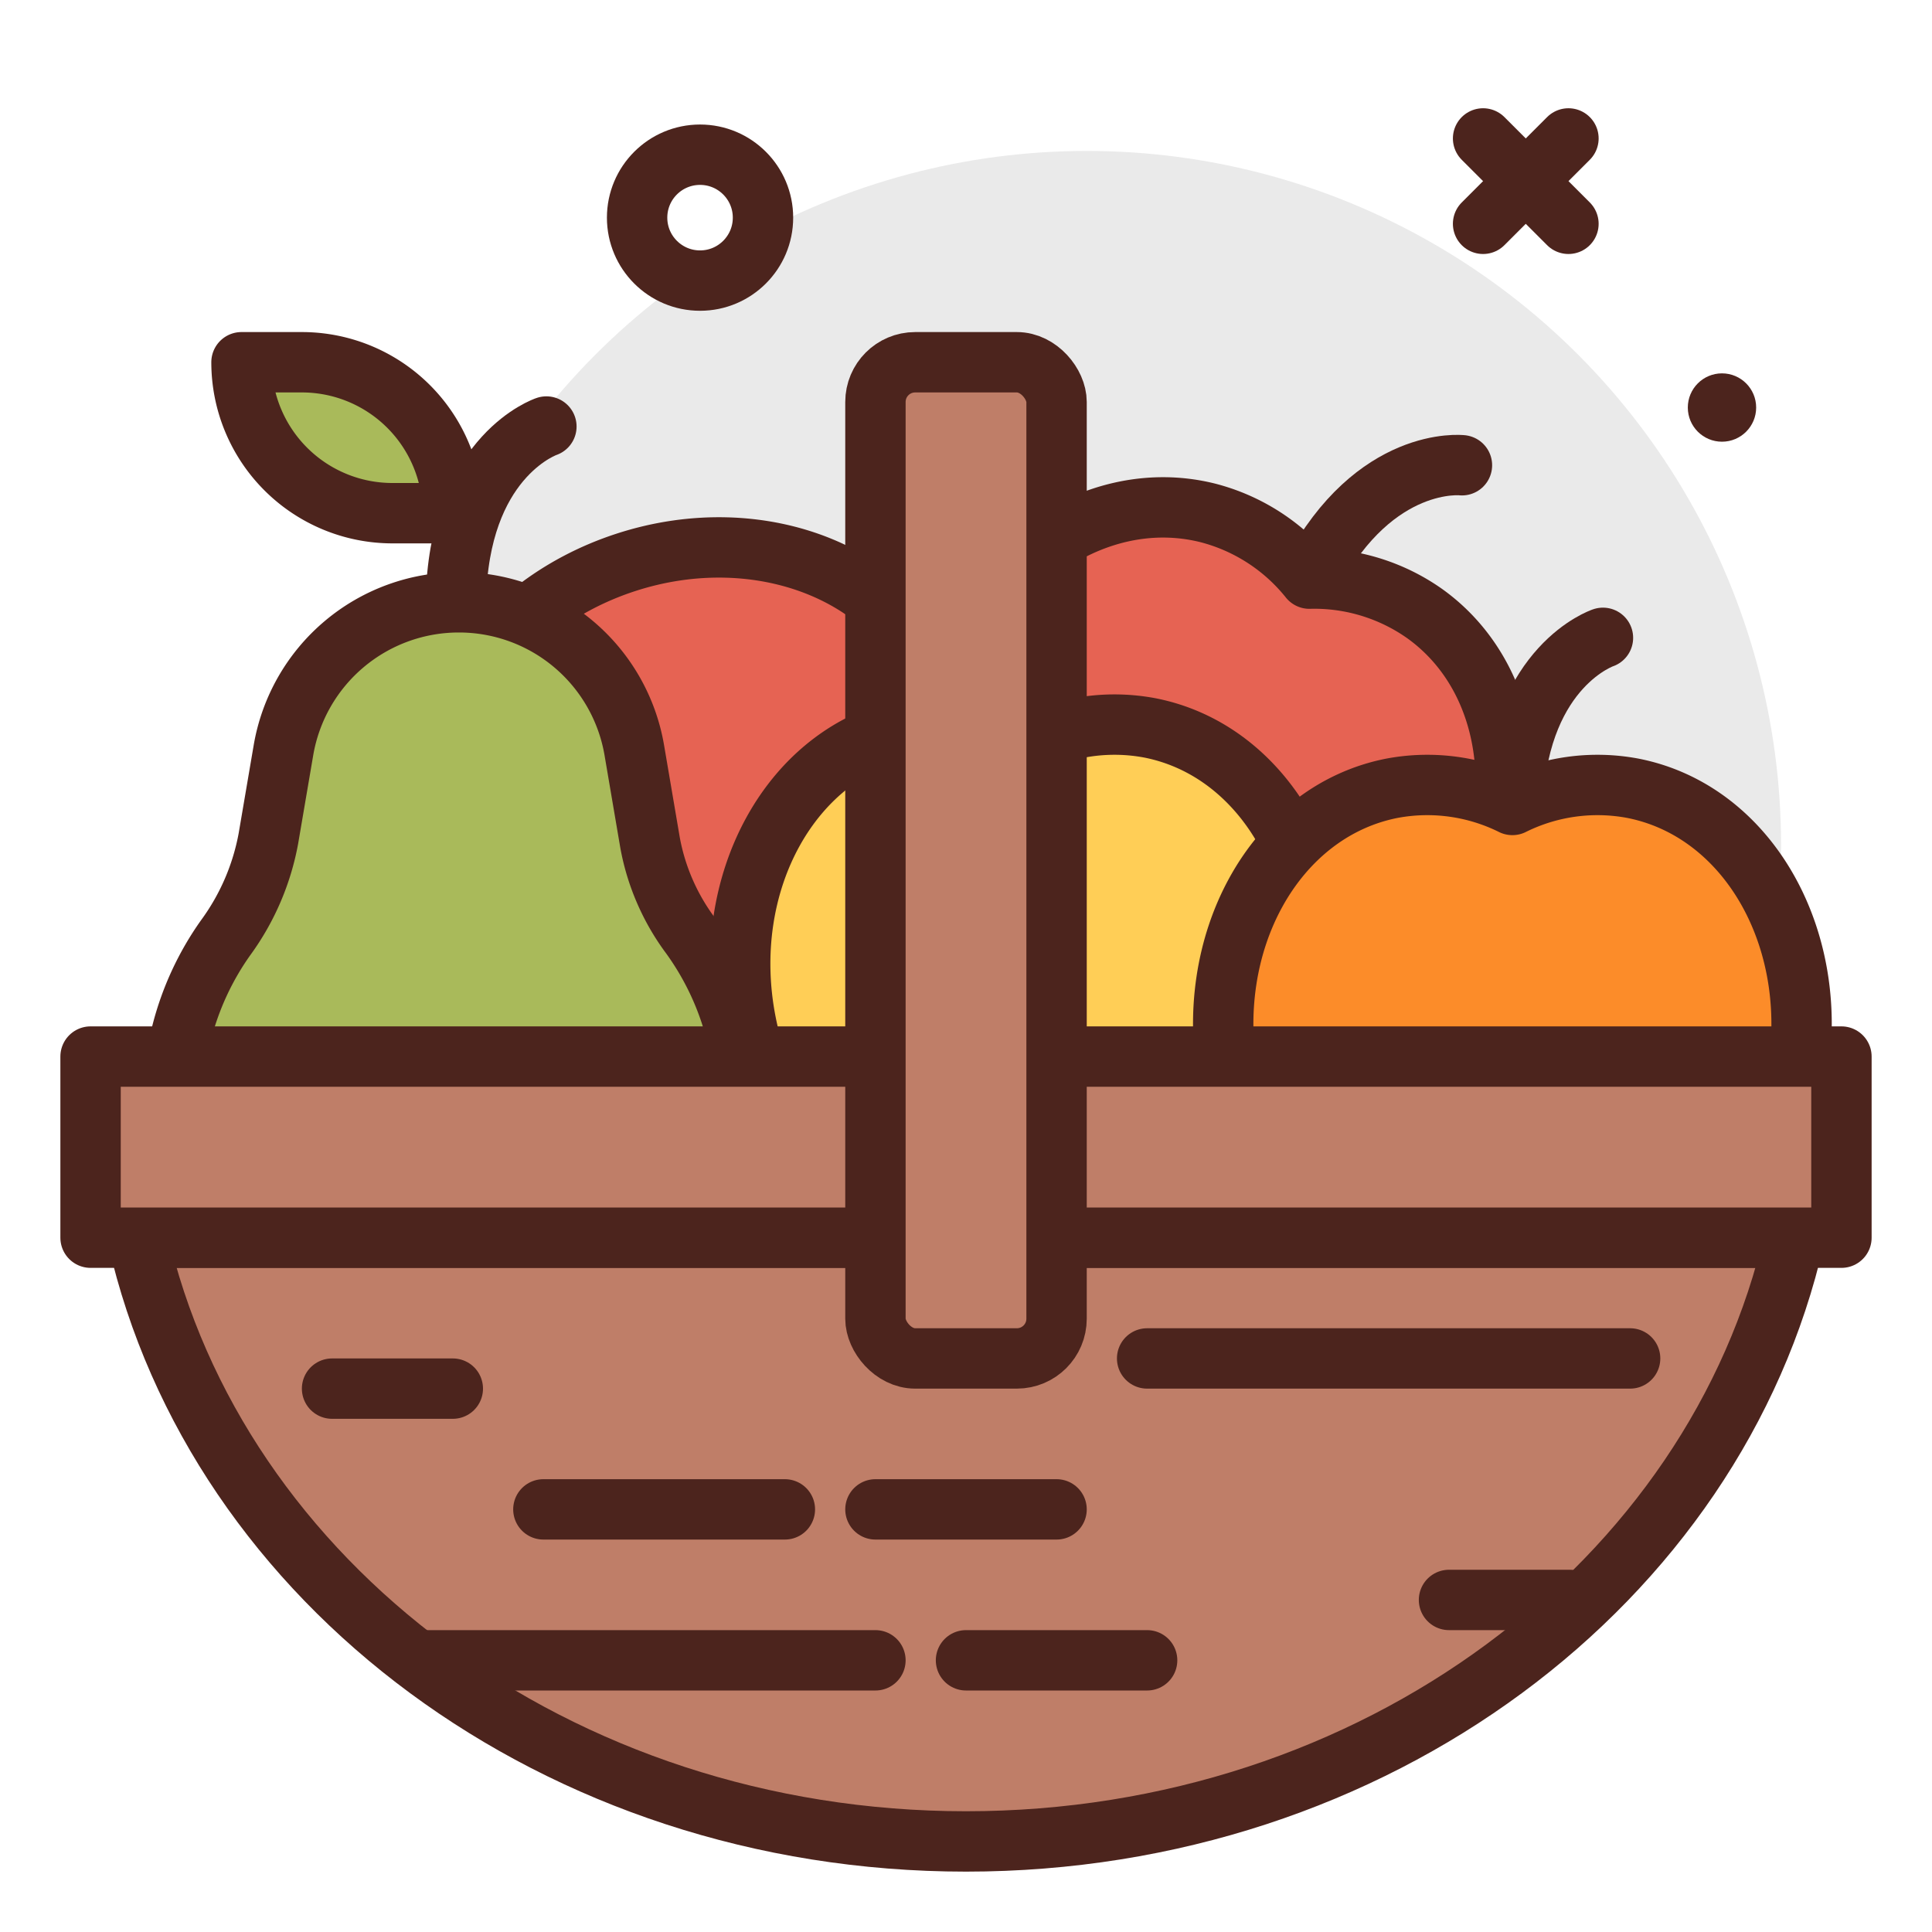 <?xml version="1.0" ?><svg viewBox="0 0 64 64" xmlns="http://www.w3.org/2000/svg"><defs><style>.cls-1{fill:#eaeaea;}.cls-2{fill:#e66353;}.cls-2,.cls-3,.cls-4,.cls-5,.cls-6,.cls-7,.cls-9{stroke:#4c241d;stroke-linecap:round;stroke-linejoin:round;stroke-width:2px;}.cls-3{fill:none;}.cls-4{fill:#ffce56;}.cls-5{fill:#fc8c29;}.cls-6{fill:#a9ba5a;}.cls-7{fill:#f53e28;}.cls-8{fill:#4c241d;}.cls-9{fill:#bf7e68;}</style></defs><g id="fruit-basket"><circle class="cls-1" cx="36" cy="28" r="23"/><path class="cls-2" d="M47.221,20.345a6.338,6.338,0,0,0-3.845-1.177,6.339,6.339,0,0,0-3.379-2.181c-3.851-.953-7.888,1.99-9.016,6.574s1.078,9.072,4.929,10.025a6.102,6.102,0,0,0,.704.13,6.134,6.134,0,0,0,.554.455C40.38,36.5,45.233,35.293,48.01,31.475S50.433,22.674,47.221,20.345Z"/><path class="cls-3" d="M48.429,15.412s-2.865-.326-4.958,3.593"/><path class="cls-2" d="M18.715,35.065a6.339,6.339,0,0,1-1.457-3.748,6.34,6.34,0,0,1-2.424-3.209c-1.234-3.77,1.403-8.013,5.891-9.476s9.127.406,10.361,4.177a6.123,6.123,0,0,1,.182.693,6.12,6.12,0,0,1,.494.519c2.56,3.031,1.713,7.961-1.89,11.011S21.274,38.096,18.715,35.065Z"/><path class="cls-4" d="M38.083,24.111A6.339,6.339,0,0,0,34.1,24.665a6.339,6.339,0,0,0-3.983-.554c-3.894.759-6.314,5.129-5.406,9.761s4.801,7.773,8.695,7.014a6.131,6.131,0,0,0,.694-.179,6.131,6.131,0,0,0,.694.179c3.894.759,7.787-2.382,8.695-7.014S41.977,24.87,38.083,24.111Z"/><path class="cls-5" d="M54.083,26.111A6.339,6.339,0,0,0,50.1,26.665a6.339,6.339,0,0,0-3.983-.554c-3.894.759-6.314,5.129-5.406,9.761s4.801,7.773,8.695,7.014a6.131,6.131,0,0,0,.694-.179,6.131,6.131,0,0,0,.694.179c3.894.759,7.787-2.382,8.695-7.014S57.977,26.87,54.083,26.111Z"/><path class="cls-3" d="M53.1,21.129s-2.736.912-2.982,5.348"/><path class="cls-6" d="M21.535,27.921l-.523-3.07a5.892,5.892,0,0,0-5.811-4.899h0a5.892,5.892,0,0,0-5.811,4.899l-.499,2.926a8.023,8.023,0,0,1-1.419,3.29,9.474,9.474,0,1,0,15.406-.069A7.375,7.375,0,0,1,21.535,27.921Z"/><path class="cls-7" d="M18.1,14.129s-2.736.912-2.982,5.348"/><path class="cls-6" d="M8,12h2a5,5,0,0,1,5,5v0a0,0,0,0,1,0,0H13a5,5,0,0,1-5-5v0A0,0,0,0,1,8,12Z"/><line class="cls-3" x1="49.129" x2="51.957" y1="4.586" y2="7.414"/><line class="cls-3" x1="51.957" x2="49.129" y1="4.586" y2="7.414"/><circle class="cls-8" cx="57.043" cy="13.5" r="1.132"/><circle class="cls-3" cx="23.19" cy="7.21" r="2.085"/><path class="cls-9" d="M4.561,41C7.156,52.411,18.454,61,32,61s24.844-8.589,27.439-20Z"/><rect class="cls-9" height="6" width="58" x="3" y="35"/><line class="cls-3" x1="11" x2="15" y1="46" y2="46"/><line class="cls-3" x1="18" x2="26" y1="50" y2="50"/><line class="cls-3" x1="29" x2="35" y1="50" y2="50"/><line class="cls-3" x1="48" x2="52" y1="53" y2="53"/><line class="cls-3" x1="38" x2="54" y1="45" y2="45"/><line class="cls-3" x1="14" x2="29" y1="55" y2="55"/><line class="cls-3" x1="32" x2="38" y1="55" y2="55"/><rect class="cls-9" height="33" rx="1.316" width="6" x="29" y="12"/></g></svg>